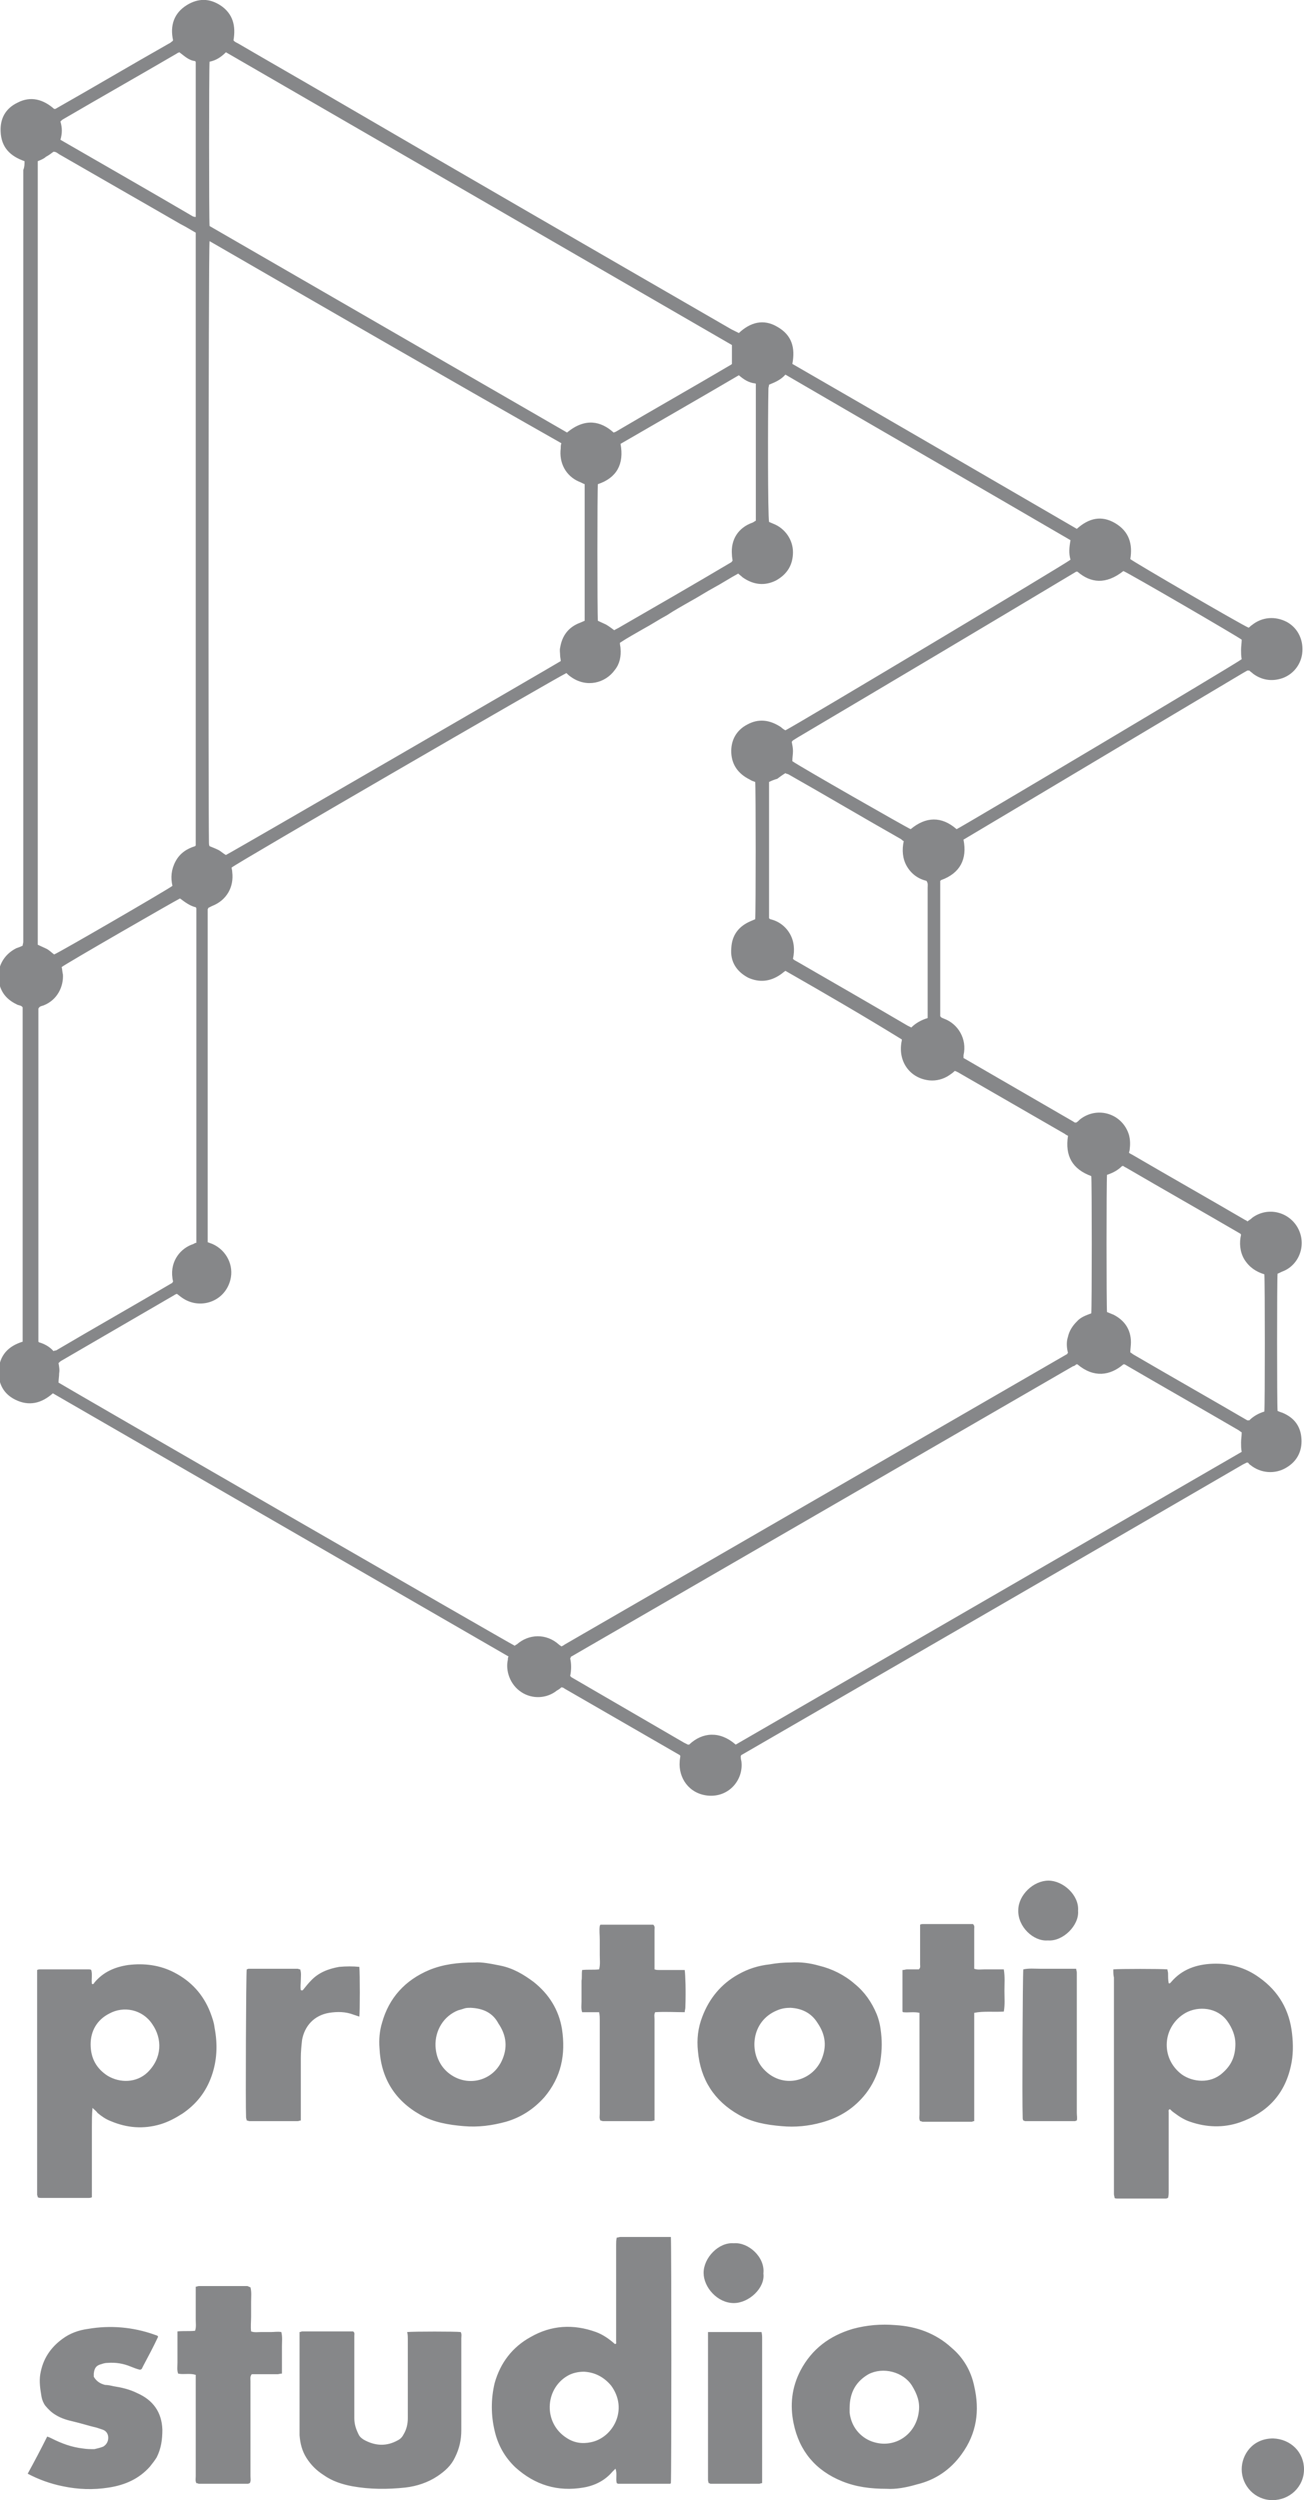 <!-- Generator: Adobe Illustrator 21.1.0, SVG Export Plug-In  -->
<svg version="1.1"
	 xmlns="http://www.w3.org/2000/svg" xmlns:xlink="http://www.w3.org/1999/xlink" xmlns:a="http://ns.adobe.com/AdobeSVGViewerExtensions/3.0/"
	 x="0px" y="0px" width="207.2px" height="397.1px" viewBox="0 0 207.2 397.1" style="enable-background:new 0 0 207.2 397.1;"
	 xml:space="preserve">
<path fill="#868789" d="M3.9,25.6c-2.3-0.8-3.7-2.2-3.8-4.7c-0.1-2.1,0.8-3.7,2.7-4.6c2.1-1.1,4.1-0.5,5.8,1c0.1,0,0.1,0,0.1,0
	c0,0,0.1,0,0.1,0c6-3.4,11.9-6.9,17.9-10.3c0.2-0.1,0.4-0.2,0.6-0.4c0.1,0,0.1-0.1,0.2-0.2c-0.5-2.3,0.1-4.3,2.2-5.6
	c1.8-1.1,3.6-1.1,5.4,0.1c1.9,1.3,2.4,3.2,2,5.5c0.2,0.3,0.6,0.4,0.9,0.6c4.8,2.8,9.7,5.6,14.5,8.4C73.6,27.7,94.9,40,116.2,52.3
	c0.4,0.2,0.8,0.4,1.2,0.6c1.8-1.7,3.9-2.3,6.1-1c2.3,1.3,2.9,3.3,2.4,5.9c15.1,8.7,30.2,17.5,45.2,26.2c1.9-1.7,3.9-2.2,6.1-0.9
	c2.2,1.3,2.8,3.3,2.4,5.7c0.6,0.5,17.6,10.4,18.8,10.9c0.2-0.1,0.3-0.3,0.5-0.4c1.6-1.3,3.7-1.5,5.6-0.5c1.8,1,2.7,3,2.4,5.1
	c-0.3,2-1.8,3.6-3.8,4c-1.4,0.3-2.8,0-4-0.9c-0.2-0.2-0.4-0.3-0.6-0.5c-0.1,0-0.1,0-0.2,0c0,0-0.1,0-0.1,0c-0.2,0.1-0.5,0.3-0.7,0.4
	c-14.8,8.8-29.5,17.6-44.3,26.4c-0.1,0-0.1,0.1-0.1,0.1c0.6,3-0.5,5.3-3.6,6.4c0,0,0,0.1-0.1,0.1c0,0,0,0.1,0,0.1
	c0,6.9,0,13.9,0,20.8c0,0.2,0,0.5,0,0.6c0.2,0.3,0.4,0.3,0.6,0.4c2.2,0.8,3.7,3.2,3.1,5.8c0,0.1,0,0.2,0,0.3c0,0.1,0,0.1,0,0.1
	c0,0,0,0.1,0.1,0.1c5.7,3.3,11.4,6.6,17.1,9.9c0.2,0.1,0.3,0.2,0.5,0.3c0.1,0,0.1,0,0.2,0c0.2-0.1,0.4-0.3,0.6-0.5
	c2.8-2.2,6.8-0.9,7.8,2.5c0.2,0.8,0.2,1.5,0.1,2.3c0,0.2-0.1,0.3-0.1,0.5c0.1,0.1,0.3,0.2,0.5,0.3c6,3.5,12,6.9,18,10.4
	c0.1,0,0.2,0.1,0.3,0.2c0.3-0.2,0.6-0.4,0.8-0.6c2.5-1.8,5.8-0.9,7.2,1.6c1.5,2.7,0.2,5.9-2.3,6.9c-0.3,0.1-0.6,0.3-0.9,0.4
	c-0.1,0.8-0.1,20.7,0,21.8c0.2,0.1,0.5,0.2,0.8,0.3c1.9,0.8,2.9,2.2,3,4.2c0.1,1.9-0.7,3.5-2.4,4.5c-1.8,1.1-4.1,0.9-5.7-0.4
	c-0.2-0.1-0.3-0.3-0.4-0.4c-0.1,0-0.1,0-0.1,0c0,0-0.1,0-0.1,0c-0.2,0.1-0.4,0.2-0.6,0.3c-26.5,15.4-53,30.7-79.6,46.1
	c-0.1,0-0.1,0.1-0.2,0.2c0,0.2,0,0.5,0.1,0.8c0.4,2.9-1.9,5.8-5.3,5.5c-3.1-0.3-4.7-2.9-4.5-5.4c0-0.3,0.1-0.7,0.1-0.9
	c0-0.1-0.1-0.1-0.1-0.1c0,0,0-0.1-0.1-0.1c-6.1-3.5-12.1-7-18.2-10.5c-0.1-0.1-0.3-0.2-0.5-0.2c-0.2,0.2-0.5,0.4-0.7,0.5
	c-1.6,1.3-3.9,1.4-5.6,0.3c-1.9-1.2-2.6-3.5-2.2-5.2c0-0.2,0-0.3,0.1-0.5c-24.1-13.9-48.3-27.9-72.4-41.8c-1.8,1.6-3.8,2.1-6,1
	c-1.8-0.9-2.7-2.5-2.6-4.6c0.1-2.4,1.5-3.9,3.8-4.6c0-17.7,0-35.4,0-53.1c-0.2-0.3-0.5-0.3-0.8-0.4c-1.5-0.7-2.5-1.7-2.9-3.3
	c-0.6-2.6,0.7-4.7,2.7-5.7c0.3-0.1,0.6-0.2,1-0.4c0-0.2,0.1-0.4,0.1-0.6c0-0.2,0-0.5,0-0.7c0-40.6,0-81.3,0-121.9
	C3.9,26.5,3.9,26.1,3.9,25.6z M124.8,154.2c-0.3,0.2-0.5,0.4-0.8,0.6c-1.6,1.1-3.3,1.3-5.1,0.5c-1.9-1-2.9-2.6-2.7-4.7
	c0.1-2.1,1.2-3.5,3.1-4.3c0.2-0.1,0.5-0.2,0.7-0.3c0.1-1.2,0.1-21,0-21.8c-0.3-0.1-0.6-0.2-0.9-0.4c-1.8-0.9-2.8-2.3-2.9-4.2
	c-0.1-2,0.8-3.6,2.5-4.5c1.8-1,3.6-0.8,5.4,0.4c0.2,0.2,0.5,0.4,0.7,0.5c1.8-0.9,44.6-26.5,45.3-27.1c-0.3-1-0.2-2,0-3.1
	C155,77,139.9,68.3,124.8,59.5c-0.7,0.8-1.6,1.2-2.6,1.6c0,0.2-0.1,0.4-0.1,0.6c-0.1,4.7-0.1,20.2,0.1,21.2c0.2,0.1,0.5,0.2,0.7,0.3
	c1.8,0.7,3.1,2.5,3.1,4.5c0,2-0.9,3.5-2.7,4.5c-1.8,0.9-3.6,0.7-5.3-0.5c-0.2-0.2-0.5-0.4-0.7-0.6c-1.3,0.7-2.5,1.5-3.8,2.2
	c-1.3,0.7-2.5,1.5-3.8,2.2c-1.2,0.7-2.5,1.4-3.7,2.2c-1.3,0.7-2.5,1.5-3.8,2.2c-1.2,0.7-2.5,1.4-3.7,2.2c0,0.4,0.1,0.6,0.1,0.9
	c0.1,1.2-0.1,2.4-0.9,3.4c-1.5,2.1-4.5,2.9-7,1.1c-0.3-0.2-0.5-0.4-0.7-0.6c-2.2,1.1-52.6,30.3-53.2,30.9c0,0.2,0.1,0.4,0.1,0.7
	c0.3,2.4-0.9,4.5-3.2,5.4c-0.2,0.1-0.4,0.2-0.6,0.3c0,0.1-0.1,0.2-0.1,0.2c0,17.3,0,34.5,0,51.8c0,0.3,0,0.6,0,0.9c0,0,0,0.1,0,0.1
	c0,0,0,0.1,0,0.1c0.3,0.1,0.5,0.2,0.8,0.3c2.2,1,3.4,3.4,2.8,5.7c-0.9,3.5-4.9,4.8-7.7,2.8c-0.3-0.2-0.5-0.4-0.8-0.6
	c-0.2,0.1-0.3,0.1-0.4,0.2c-6,3.5-11.9,6.9-17.9,10.4c-0.2,0.1-0.4,0.3-0.5,0.4c0.1,0.6,0.2,1.1,0.1,1.6c0,0.5-0.1,1-0.1,1.5
	c1.1,0.7,71.8,41.5,72.5,41.8c0.1-0.1,0.2-0.2,0.3-0.2c1.9-1.7,4.7-1.8,6.7,0c0.1,0.1,0.3,0.2,0.4,0.3c0.3-0.1,0.5-0.3,0.7-0.4
	c26.5-15.3,53.1-30.7,79.6-46c0,0,0.1,0,0.1-0.1c0,0,0-0.1,0.1-0.1c-0.2-0.8-0.3-1.7,0-2.6c0.2-0.9,0.7-1.7,1.4-2.4
	c0.6-0.7,1.5-1,2.3-1.3c0.1-1.1,0.1-21,0-21.8c-3-1.1-4.2-3.2-3.7-6.4c-0.2-0.1-0.4-0.2-0.5-0.3c-5.7-3.3-11.3-6.5-17-9.8
	c-0.2-0.1-0.4-0.2-0.5-0.2c-0.3,0.3-0.6,0.5-0.9,0.7c-0.9,0.6-2,0.9-3.1,0.8c-3-0.3-4.9-2.8-4.5-5.8c0-0.2,0.1-0.4,0.1-0.7
	C137.3,161.4,131.1,157.8,124.8,154.2z M33.3,38.3c-0.2,1.2-0.2,90.6-0.1,95.5c0,0.2,0,0.4,0.1,0.6c0.5,0.2,1,0.4,1.4,0.6
	c0.4,0.2,0.8,0.6,1.2,0.8c1.2-0.6,52.6-30.4,53.2-30.8c0-0.3-0.1-0.6-0.1-0.9c0-0.4-0.1-0.8,0-1.2c0.3-1.9,1.3-3.3,3.2-4
	c0.2-0.1,0.5-0.2,0.7-0.3c0-7.3,0-14.5,0-21.7c-0.3-0.1-0.6-0.3-0.9-0.4c-2.1-0.9-3.2-3-2.9-5.3c0-0.3,0-0.5,0.1-0.8
	C70.5,59.8,52,49.1,33.3,38.3z M6,25.6c0,0.2,0,0.3,0,0.4c0,41.3,0,82.6,0,123.9c0,0,0,0.1,0,0.1c0,0,0,0.1,0.1,0.1
	c0.4,0.2,0.9,0.4,1.3,0.6c0.4,0.2,0.8,0.6,1.2,0.9c0.8-0.3,18.2-10.4,18.8-10.9c-0.3-1.3-0.2-2.6,0.5-3.9c0.7-1.3,1.8-2,3.1-2.4
	c0.1-0.1,0.1-0.1,0.1-0.2c0-0.1,0-0.1,0-0.2c0-0.2,0-0.4,0-0.6c0-32.1,0-64.2,0-96.3c0,0,0-0.1,0-0.1c0,0,0-0.1-0.1-0.1
	c-0.7-0.4-1.5-0.9-2.3-1.3c-6.4-3.7-12.9-7.4-19.3-11.1c-0.3-0.2-0.5-0.4-0.9-0.4c-0.4,0.3-0.8,0.6-1.2,0.8C7,25.2,6.5,25.4,6,25.6z
	 M116.9,277.1c26.8-15.5,53.6-31,80.4-46.5c-0.1-0.5-0.1-1-0.1-1.5c0-0.5,0.1-1,0.1-1.6c-0.2-0.1-0.4-0.3-0.6-0.4
	c-6-3.5-12-6.9-18-10.4c0,0-0.1,0-0.1,0c0,0-0.1,0-0.1,0c-2.1,1.8-4.7,2.2-7.3,0c0,0-0.1,0-0.1,0c-0.1,0-0.1,0-0.2,0.1
	c-0.1,0.1-0.3,0.2-0.4,0.2c-26.6,15.4-53.1,30.7-79.7,46.1c0,0-0.1,0-0.1,0.1c0,0,0,0.1-0.1,0.2c0.2,0.9,0.2,1.8,0,2.8
	c0.1,0.1,0.1,0.1,0.2,0.2c6,3.5,11.9,6.9,17.9,10.4c0.2,0.1,0.4,0.2,0.6,0.3c0,0,0.1,0,0.1,0c0,0,0.1,0,0.1,0
	C111.6,275.1,114.4,274.9,116.9,277.1z M35.9,8.3c-0.8,0.8-1.6,1.3-2.6,1.5c-0.1,1.1-0.1,25.3,0,26.1c18.9,10.9,37.9,21.9,56.8,32.8
	c2.9-2.4,5.4-1.8,7.4,0c0.1,0,0.2-0.1,0.3-0.1c6.1-3.6,12.3-7.1,18.4-10.7c0,0,0,0,0.1-0.1c0,0,0-0.1,0,0c0-1,0-2,0-3
	C89.5,39.3,62.7,23.8,35.9,8.3z M171.2,90.8c-0.1,0-0.1,0-0.2,0c-14.7,8.8-29.5,17.6-44.2,26.3c-0.3,0.2-0.5,0.3-0.8,0.5
	c0,0,0,0-0.1,0.1c0,0,0,0.1-0.1,0.1c0.1,0.5,0.2,1,0.2,1.5c0,0.5-0.1,1-0.1,1.6c1.1,0.8,18.1,10.5,18.8,10.8c2.4-2,4.9-2.1,7.3,0
	c0.9-0.4,44.6-26.4,45.3-27c-0.1-0.5-0.1-1-0.1-1.5c0-0.5,0.1-1.1,0.1-1.6c-0.8-0.6-18-10.6-18.8-10.9
	C175.7,92.9,173.3,92.6,171.2,90.8z M8.5,214.6c0.2-0.1,0.3-0.1,0.4-0.1c6.1-3.6,12.3-7.1,18.4-10.7c0,0,0.1,0,0.1-0.1
	c0,0,0-0.1,0.1-0.1c0-0.2-0.1-0.4-0.1-0.6c-0.4-2.8,1.4-4.8,3.3-5.4c0.2-0.1,0.3-0.2,0.5-0.2c0-0.2,0-0.4,0-0.6
	c0-17.5,0-34.9,0-52.4c0,0,0-0.1,0-0.1c0,0,0-0.1-0.1-0.2c-0.9-0.2-1.7-0.8-2.5-1.4c-1,0.5-18.2,10.4-18.8,10.9
	c0.1,0.4,0.1,0.8,0.2,1.2c0.1,1.8-0.8,4-3.1,4.9c-0.3,0.1-0.6,0.1-0.8,0.5c0,0.3,0,0.7,0,1c0,17.3,0,34.5,0,51.8c0,0,0,0.1,0,0.1
	c0,0,0,0,0.1,0.1C6.9,213.4,7.8,213.8,8.5,214.6z M117.4,59.6c-6.3,3.7-12.6,7.3-18.8,10.9c0.6,3.2-0.6,5.4-3.6,6.4
	c-0.1,0.8-0.1,20.5,0,21.7c0.4,0.2,0.9,0.4,1.3,0.6c0.5,0.3,0.9,0.6,1.3,0.9c0.3-0.2,0.6-0.3,0.9-0.5c5.9-3.4,11.8-6.8,17.7-10.3
	c0,0,0,0,0.1-0.1c0,0,0-0.1,0.1-0.1c0-0.3-0.1-0.6-0.1-1c-0.2-2.4,1-4.3,3.3-5.1c0.2-0.1,0.3-0.2,0.5-0.3c0-0.3,0-0.6,0-0.8
	c0-6.9,0-13.9,0-20.8c0,0,0-0.1,0-0.1c0,0,0-0.1-0.1-0.1C119,60.8,118.2,60.3,117.4,59.6z M122.2,124.2c0,0.2,0,0.3,0,0.4
	c0,7,0,14.1,0,21.1c0,0,0,0.1,0,0.1c0,0,0,0.1,0.2,0.2c1.3,0.3,2.4,1.1,3.1,2.3c0.7,1.2,0.8,2.6,0.5,4c0.2,0.2,0.4,0.3,0.6,0.4
	c5.9,3.4,11.8,6.8,17.6,10.2c0.2,0.1,0.4,0.2,0.6,0.3c0.7-0.7,1.6-1.2,2.6-1.5c0-0.4,0-0.8,0-1.1c0-2.6,0-5.1,0-7.7
	c0-4,0-7.9,0-11.9c0-0.4,0.1-0.7-0.2-1.1c-1.3-0.3-2.4-1.1-3.1-2.3c-0.7-1.2-0.8-2.6-0.5-4c-0.2-0.1-0.3-0.2-0.4-0.3
	c-6-3.4-11.9-6.9-17.9-10.3c-0.2-0.1-0.4-0.1-0.5-0.2c-0.5,0.3-0.9,0.6-1.3,0.9C123.1,123.8,122.6,124,122.2,124.2z M200.9,224.2
	c0.1-0.9,0.1-20.7,0-21.8c-1.3-0.4-2.4-1.1-3.2-2.4c-0.7-1.2-0.8-2.6-0.5-3.9c-0.1-0.1-0.1-0.2-0.2-0.2c-6-3.5-12-6.9-18-10.4
	c-0.2-0.1-0.4-0.2-0.5-0.3c0,0-0.1,0-0.1,0c0,0-0.1,0-0.1,0c-0.7,0.7-1.5,1.1-2.4,1.4c-0.1,0.9-0.1,20.9,0,21.8
	c0.3,0.1,0.7,0.3,1,0.4c1.8,0.9,2.8,2.4,2.8,4.4c0,0.5-0.1,1.1-0.1,1.6c0.2,0.1,0.4,0.3,0.6,0.4c6,3.5,12,6.9,18,10.4
	c0,0,0.1,0,0.1,0c0,0,0.1,0,0.2,0C199.1,225,199.9,224.5,200.9,224.2z M9.6,22.2c7.1,4.1,14.1,8.1,21.1,12.2c0.1,0,0.2,0,0.3,0.1
	c0,0,0.1-0.1,0.1-0.1c0,0,0-0.1,0-0.1c0-0.1,0-0.1,0-0.2c0-7.8,0-15.6,0-23.4c0-0.2,0-0.5,0-0.7c0,0,0-0.1,0-0.1c0,0,0-0.1-0.1-0.2
	c-1-0.1-1.7-0.8-2.5-1.4c-0.2,0.1-0.3,0.1-0.4,0.2c-6,3.5-12,6.9-18,10.4c-0.2,0.1-0.3,0.2-0.5,0.4C9.9,20.3,9.9,21.2,9.6,22.2z
	 M106.6,355.3c0.1,1.1,0.1,38.3,0,39.1c0,0,0,0-0.1,0.1c0,0-0.1,0-0.1,0c-2.6,0-5.3,0-7.9,0c-0.1,0-0.2,0-0.3,0
	c-0.1,0-0.1-0.1-0.2-0.1c-0.2-0.7,0.1-1.5-0.2-2.3c-0.2,0.2-0.3,0.3-0.5,0.5c-1.2,1.4-2.8,2.2-4.6,2.5c-4.1,0.7-7.7-0.4-10.8-3.2
	c-1.7-1.6-2.8-3.6-3.3-5.8c-0.6-2.5-0.6-5.1,0-7.6c0.9-3.2,2.8-5.7,5.7-7.3c3.3-1.9,6.8-2.1,10.4-0.8c1.1,0.4,2.1,1.1,3,1.9
	c0.3,0,0.2-0.2,0.2-0.4c0-0.3,0-0.6,0-0.9c0-4.8,0-9.6,0-14.4c0-0.4,0-0.8,0.1-1.2c0.2,0,0.4-0.1,0.6-0.1
	C101.3,355.3,103.9,355.3,106.6,355.3z M92.8,376.7c-0.9,0-1.9,0.2-2.7,0.7c-3.5,2.1-3.8,7.4-0.1,9.8c1.2,0.8,2.5,1,3.9,0.7
	c3.5-0.7,6-5.2,3.2-9C96,377.6,94.6,376.8,92.8,376.7z M176.9,312.8c0.9-0.1,7.6-0.1,8.6,0c0,0.2,0.1,0.4,0.1,0.6
	c0,0.5,0,1.1,0.1,1.6c0.2,0.1,0.3-0.1,0.4-0.2c1.7-2,4-2.8,6.6-2.9c2.7-0.1,5.2,0.6,7.4,2.2c3.1,2.2,4.8,5.2,5.2,8.9
	c0.2,1.7,0.2,3.5-0.2,5.2c-1,4.5-3.8,7.4-8.1,8.9c-2.6,0.9-5.3,0.8-7.9-0.1c-0.9-0.3-1.7-0.8-2.5-1.4c-0.3-0.2-0.5-0.4-0.7-0.6
	c-0.3,0.1-0.2,0.3-0.2,0.5c0,1.5,0,3,0,4.5c0,2.7,0,5.3,0,8c0,0.4,0,0.7-0.1,1.1c-0.1,0-0.2,0.1-0.3,0.1c-2.6,0-5.2,0-7.8,0
	c-0.1,0-0.3,0-0.4-0.1c0-0.2-0.1-0.4-0.1-0.6c0-0.2,0-0.5,0-0.7c0-11.2,0-22.4,0-33.7C176.9,313.7,176.9,313.3,176.9,312.8z
	 M196.3,324.6c0-1.2-0.5-2.5-1.3-3.6c-1.6-2.2-4.6-2.4-6.6-1.3c-3.7,2.1-4.1,7.2-0.6,9.8c1.7,1.2,4.5,1.5,6.4-0.2
	C195.6,328.1,196.3,326.7,196.3,324.6z M14.7,334.8c-0.1,1.1-0.1,2-0.1,3c0,0.9,0,1.9,0,2.8c0,0.9,0,1.9,0,2.8c0,0.9,0,1.9,0,2.8
	c0,0.9,0,1.9,0,2.8c-0.2,0.1-0.4,0.1-0.6,0.1c-2.5,0-4.9,0-7.4,0c-0.2,0-0.4,0-0.6-0.1c0-0.2-0.1-0.3-0.1-0.4c0-11.9,0-23.8,0-35.7
	c0.2-0.1,0.3-0.1,0.5-0.1c2.6,0,5.1,0,7.7,0c0.1,0,0.3,0,0.4,0.1c0.2,0.7,0,1.5,0.1,2.2c0.2,0.1,0.3,0,0.4-0.2
	c1.4-1.7,3.3-2.5,5.4-2.8c2.5-0.3,5,0,7.3,1.2c2.7,1.4,4.6,3.5,5.7,6.3c0.3,0.8,0.6,1.6,0.7,2.5c0.5,2.6,0.4,5.2-0.5,7.7
	c-0.9,2.5-2.4,4.4-4.6,5.9c-1.1,0.7-2.2,1.3-3.5,1.7c-2.7,0.8-5.3,0.6-7.9-0.5c-0.8-0.3-1.5-0.8-2.1-1.3
	C15.3,335.3,15,335.1,14.7,334.8z M14.4,324.7c0,2.3,1,3.9,2.7,5c2,1.2,4.6,1.1,6.3-0.5c2.4-2.3,2.4-5.4,0.8-7.7
	c-1.6-2.4-4.6-2.9-6.8-1.7C15.4,320.8,14.4,322.6,14.4,324.7z M140.9,395.3c-2.6,0-4.9-0.3-7.1-1.2c-4.2-1.7-6.8-4.8-7.7-9.2
	c-0.6-2.9-0.3-5.7,1.1-8.4c1.8-3.4,4.6-5.5,8.3-6.6c2.2-0.6,4.5-0.8,6.8-0.6c3.3,0.2,6.4,1.3,8.9,3.6c1.9,1.6,3.1,3.7,3.6,6.1
	c0.9,3.9,0.4,7.5-2,10.8c-1.8,2.5-4.2,4.1-7.1,4.8C144,395.1,142.3,395.4,140.9,395.3z M135,382.5c0,0.1,0,0.4,0,0.7
	c0.3,2.6,2.1,4.2,3.9,4.7c3.4,1,6.7-1.3,7.1-4.9c0.2-1.5-0.3-2.8-1.1-4.1c-1.4-2.2-4.6-3-6.9-1.8C136.1,378.2,135,379.9,135,382.5z
	 M75.4,311.7c1.1-0.1,2.6,0.2,4.1,0.5c2,0.4,3.7,1.4,5.3,2.6c2.4,1.9,4,4.4,4.5,7.5c0.6,4-0.1,7.6-2.8,10.8
	c-1.7,1.9-3.7,3.2-6.1,3.9c-2.2,0.6-4.4,0.9-6.7,0.7c-2.4-0.2-4.8-0.6-6.9-1.8c-4.1-2.3-6.3-5.9-6.5-10.6c-0.1-1.3,0-2.7,0.4-4
	c1.1-4,3.7-6.8,7.5-8.4C70.4,312,72.7,311.7,75.4,311.7z M74.8,318.9c-0.3,0-0.7,0-1,0.1c-0.3,0.1-0.6,0.2-1,0.3
	c-2.3,0.9-3.7,3.2-3.6,5.7c0.1,1.7,0.7,3.1,2,4.2c2.9,2.4,7,1.4,8.5-1.8c1-2.1,0.8-4.1-0.5-6C78.3,319.7,76.8,319,74.8,318.9z
	 M125.7,311.7c1.5-0.1,3,0.1,4.4,0.5c2.1,0.5,4.1,1.5,5.7,2.9c1.6,1.3,2.7,2.9,3.5,4.8c0.4,1,0.6,2,0.7,3c0.2,1.7,0.1,3.3-0.2,5
	c-0.4,1.7-1.2,3.3-2.2,4.6c-1.8,2.3-4.1,3.8-7,4.6c-2.1,0.6-4.3,0.8-6.4,0.6c-2.4-0.2-4.7-0.6-6.8-1.8c-3.9-2.2-6.1-5.6-6.5-10.1
	c-0.2-1.9,0-3.7,0.7-5.5c1.1-2.9,3-5.2,5.7-6.7c1.6-0.9,3.2-1.4,5-1.6C123.4,311.8,124.5,311.7,125.7,311.7z M125.6,318.9
	c-0.7,0-1.4,0.1-2.1,0.4c-4.2,1.7-4.5,6.8-2.2,9.3c3,3.3,7.7,2,9.2-1.4c0.9-2.1,0.7-4-0.6-5.9C128.9,319.7,127.4,319,125.6,318.9z
	 M64.8,371.5c0,3.2,0,6.5,0,9.7c0,1,0,1.9,0,2.9c0,0.9-0.2,1.8-0.7,2.6c-0.2,0.4-0.5,0.7-0.9,0.9c-1.8,1-3.6,0.9-5.4-0.1
	c-0.3-0.2-0.6-0.4-0.8-0.8c-0.4-0.8-0.7-1.6-0.7-2.6c0-2.4,0-4.8,0-7.2c0-2,0-3.9,0-5.9c0-0.3,0.1-0.5-0.2-0.7c-0.1,0-0.1,0-0.2,0
	c-2.6,0-5.3,0-7.9,0c-0.1,0-0.2,0.1-0.4,0.1c0,0.3,0,0.6,0,0.9c0,4.7,0,9.3,0,14c0,0.5,0,1,0,1.5c0.1,1.3,0.4,2.5,1.1,3.6
	c0.7,1.1,1.6,2,2.7,2.7c1.4,1,3,1.5,4.6,1.8c2.8,0.5,5.6,0.5,8.4,0.2c1.8-0.2,3.6-0.8,5.1-1.8c1.2-0.8,2.2-1.7,2.8-3
	c0.7-1.4,1-2.8,1-4.3c0-1.3,0-2.6,0-3.9c0-3.6,0-7.1,0-10.7c0-0.3,0.1-0.7-0.1-1c-0.8-0.1-7.4-0.1-8.5,0
	C64.8,370.8,64.8,371.2,64.8,371.5z M10,394.9c2.4,0.5,4.8,0.6,7.3,0.2c2.6-0.4,4.8-1.4,6.5-3.3c0.4-0.5,0.8-1,1.1-1.5
	c0.7-1.4,0.9-2.8,0.9-4.4c-0.1-2.8-1.5-4.7-4-5.8c-1.2-0.6-2.5-0.9-3.8-1.1c-0.4-0.1-0.9-0.2-1.3-0.2c-0.8-0.2-1.4-0.6-1.8-1.3
	c0-0.2,0-0.3,0-0.5c0.1-0.9,0.4-1.3,1.2-1.5c0.3-0.1,0.6-0.2,1-0.2c1.3-0.1,2.5,0.1,3.7,0.6c0.5,0.2,1,0.4,1.5,0.5
	c0.1-0.1,0.1-0.1,0.2-0.1c0.1-0.2,0.2-0.4,0.3-0.6c0.8-1.5,1.6-3,2.3-4.5c0,0,0-0.1,0-0.1c0,0,0-0.1-0.1-0.1
	c-0.1-0.1-0.3-0.1-0.5-0.2c-3.4-1.2-7-1.5-10.5-0.9c-1.5,0.2-2.9,0.7-4.1,1.6c-1.9,1.4-3.1,3.2-3.5,5.6c-0.2,1.2,0,2.4,0.2,3.6
	c0.1,0.5,0.3,1,0.6,1.4c0.5,0.6,1,1.1,1.7,1.5c0.8,0.5,1.8,0.8,2.7,1c1.3,0.3,2.5,0.7,3.8,1c0.3,0.1,0.6,0.2,0.9,0.3
	c0.6,0.2,0.9,0.7,0.9,1.3c0,0.6-0.3,1.1-0.8,1.4c-0.5,0.2-1,0.3-1.4,0.4c-0.6,0-1.2,0-1.8-0.1c-1.8-0.2-3.4-0.8-5-1.6
	c-0.2-0.1-0.4-0.2-0.7-0.3c-1,2-2,3.9-3.1,5.9C6.1,393.8,8,394.5,10,394.9z M95.3,320.8c0,5,0,9.9,0,14.9c0,0.4-0.1,0.7,0.1,1.1
	c0.1,0,0.3,0.1,0.4,0.1c2.6,0,5.1,0,7.7,0c0.2,0,0.3-0.1,0.5-0.1c0-0.4,0-0.7,0-1c0-1.6,0-3.2,0-4.8c0-3.4,0-6.9,0-10.3
	c0-0.4-0.1-0.7,0.1-1.1c1.6-0.1,3.1,0,4.7,0c0-0.3,0.1-0.5,0.1-0.7c0.1-2.9,0-5.2-0.1-6c-0.3,0-0.6,0-0.9,0c-1.1,0-2.1,0-3.2,0
	c-0.2,0-0.4,0-0.7-0.1c0-0.4,0-0.7,0-1c0-1.8,0-3.5,0-5.3c0-0.3,0.1-0.5-0.2-0.8c-0.2,0-0.4,0-0.7,0c-2.5,0-5.1,0-7.6,0
	c0,0-0.1,0-0.1,0c0,0,0,0-0.1,0.2c-0.1,0.7,0,1.4,0,2.2c0,0.8,0,1.6,0,2.4c0,0.8,0.1,1.5-0.1,2.3c-0.9,0.1-1.8,0-2.7,0.1
	c-0.1,0.6,0,1.2-0.1,1.7c0,0.5,0,1.1,0,1.6c0,0.6,0,1.1,0,1.7c0,0.6-0.1,1.1,0.1,1.7c0.9,0,1.7,0,2.7,0
	C95.3,320.1,95.3,320.5,95.3,320.8z M159.5,319.5c0.2-1.1,0.1-2.2,0.1-3.3c0-1.1,0.1-2.2-0.1-3.4c-0.6,0-1.1,0-1.6,0
	c-0.5,0-1,0-1.5,0c-0.5,0-1.1,0.1-1.6-0.1c0-0.4,0-0.7,0-1c0-1.8,0-3.5,0-5.3c0-0.3,0.1-0.5-0.2-0.8c-2.6,0-5.3,0-8,0
	c-0.1,0-0.2,0-0.4,0.1c0,0.3,0,0.7,0,1c0,1.8,0,3.5,0,5.3c0,0.3,0.1,0.5-0.2,0.8c-0.6,0-1.3,0-1.9,0c-0.2,0-0.4,0.1-0.7,0.1
	c0,0.4,0,0.7,0,1c0,1.8,0,3.7,0,5.5c0,0,0,0.1,0,0.1c0,0,0,0,0.1,0.1c0.8,0.1,1.7-0.1,2.6,0.1c0,0.4,0,0.8,0,1.1c0,5,0,10,0,15
	c0,0.4-0.1,0.7,0.1,1.1c0.2,0,0.3,0.1,0.4,0.1c2.6,0,5.2,0,7.8,0c0.1,0,0.2-0.1,0.4-0.1c0-1.5,0-2.9,0-4.3c0-1.4,0-2.8,0-4.2
	c0-1.4,0-2.9,0-4.3c0-1.4,0-2.9,0-4.4C156.3,319.4,157.9,319.6,159.5,319.5z M39.3,363.1c-2.6,0-5.1,0-7.7,0c-0.2,0-0.3,0.1-0.5,0.1
	c0,0.6,0,1.2,0,1.7c0,0.6,0,1.2,0,1.8c0,0.6,0,1.1,0,1.7c0,0.6,0.1,1.2-0.1,1.8c-0.9,0.1-1.8,0-2.8,0.1c0,0.6,0,1.2,0,1.7
	c0,0.5,0,1.1,0,1.6c0,0.6,0,1.1,0,1.7c0,0.6-0.1,1.1,0.1,1.7c0.9,0.2,1.8-0.1,2.8,0.2c0,0.4,0,0.8,0,1.1c0,5,0,10,0,15
	c0,0.4-0.1,0.7,0.1,1.1c0.2,0,0.3,0.1,0.4,0.1c2.6,0,5.2,0,7.8,0c0.1,0,0.2-0.1,0.3-0.1c0.2-0.4,0.1-0.7,0.1-1.1c0-2.1,0-4.1,0-6.2
	c0-3,0-5.9,0-8.9c0-0.4-0.1-0.7,0.2-1.1c0.3,0,0.6,0,1,0c1,0,2.1,0,3.1,0c0.2,0,0.4-0.1,0.7-0.1c0-0.8,0-1.5,0-2.2
	c0-0.7,0-1.5,0-2.2c0-0.7,0.1-1.4-0.1-2.2c-0.6-0.1-1.1,0-1.6,0c-0.5,0-1.1,0-1.6,0c-0.5,0-1.1,0.1-1.6-0.1c-0.1-0.8,0-1.6,0-2.3
	c0-0.8,0-1.6,0-2.4c0-0.8,0.1-1.5-0.1-2.3C39.5,363.2,39.4,363.1,39.3,363.1z M53.9,312.4c-1.7,0.3-3.3,0.9-4.5,2.2
	c-0.4,0.4-0.8,0.9-1.2,1.4c-0.1,0.1-0.1,0.2-0.4,0.1c-0.1-0.5,0-1.1,0-1.6c0-0.6,0.1-1.1-0.1-1.7c-0.2,0-0.3-0.1-0.4-0.1
	c-2.6,0-5.2,0-7.8,0c-0.1,0-0.2,0.1-0.3,0.1c-0.1,0.8-0.2,21.5-0.1,23.5c0,0.2,0.1,0.3,0.1,0.5c0.2,0,0.3,0.1,0.4,0.1
	c2.6,0,5.1,0,7.7,0c0.2,0,0.3-0.1,0.5-0.1c0-0.3,0-0.6,0-0.9c0-3,0-6.1,0-9.1c0-0.9,0.1-1.9,0.2-2.8c0.4-2.2,1.9-3.9,4.3-4.3
	c1.3-0.2,2.6-0.2,3.9,0.3c0.3,0.1,0.6,0.2,0.9,0.3c0.1-0.8,0.1-6.7,0-7.9C56.1,312.3,55,312.3,53.9,312.4z M171.1,335.6
	c0-7.2,0-14.4,0-21.6c0-0.2,0-0.5,0-0.7c0-0.2-0.1-0.4-0.1-0.6c-1,0-1.9,0-2.8,0c-1,0-1.9,0-2.9,0c-0.9,0-1.8-0.1-2.7,0.1
	c-0.1,0.9-0.2,20.7-0.1,23.5c0,0.2,0,0.3,0.1,0.5c0.1,0,0.2,0.1,0.3,0.1c2.6,0,5.3,0,7.9,0c0.1,0,0.2-0.1,0.3-0.1
	C171.2,336.4,171.1,336,171.1,335.6z M112.5,371.6c0,7.2,0,14.4,0,21.6c0,0.2,0,0.5,0,0.7c0,0.2,0.1,0.4,0.1,0.5
	c0.2,0,0.2,0.1,0.3,0.1c2.6,0,5.1,0,7.7,0c0.2,0,0.3-0.1,0.5-0.1c0-0.4,0-0.8,0-1.1c0-3.7,0-7.3,0-11c0-3.6,0-7.2,0-10.8
	c0-0.4,0-0.7-0.1-1.1c-2.8,0-5.6,0-8.5,0C112.5,370.9,112.5,371.2,112.5,371.6z M197.3,392.2c0,2.6,2.1,4.9,4.9,4.9
	c2.7,0,5-2.1,5-4.9c0-2.7-2.1-4.8-4.9-4.9C199,387.3,197.3,389.9,197.3,392.2z M171.3,303.5c0.2-2.5-2.4-4.8-4.7-4.8
	c-2.4,0-4.8,2.3-4.8,4.7c-0.1,2.6,2.4,5,4.7,4.8C168.9,308.4,171.5,305.8,171.3,303.5z M116.6,356.3c-2.4-0.2-4.8,2.3-4.8,4.7
	c0,2.3,2.2,4.8,4.8,4.8c2.4,0,5-2.4,4.7-4.7C121.6,358.5,118.9,356.1,116.6,356.3z"/>
</svg>
